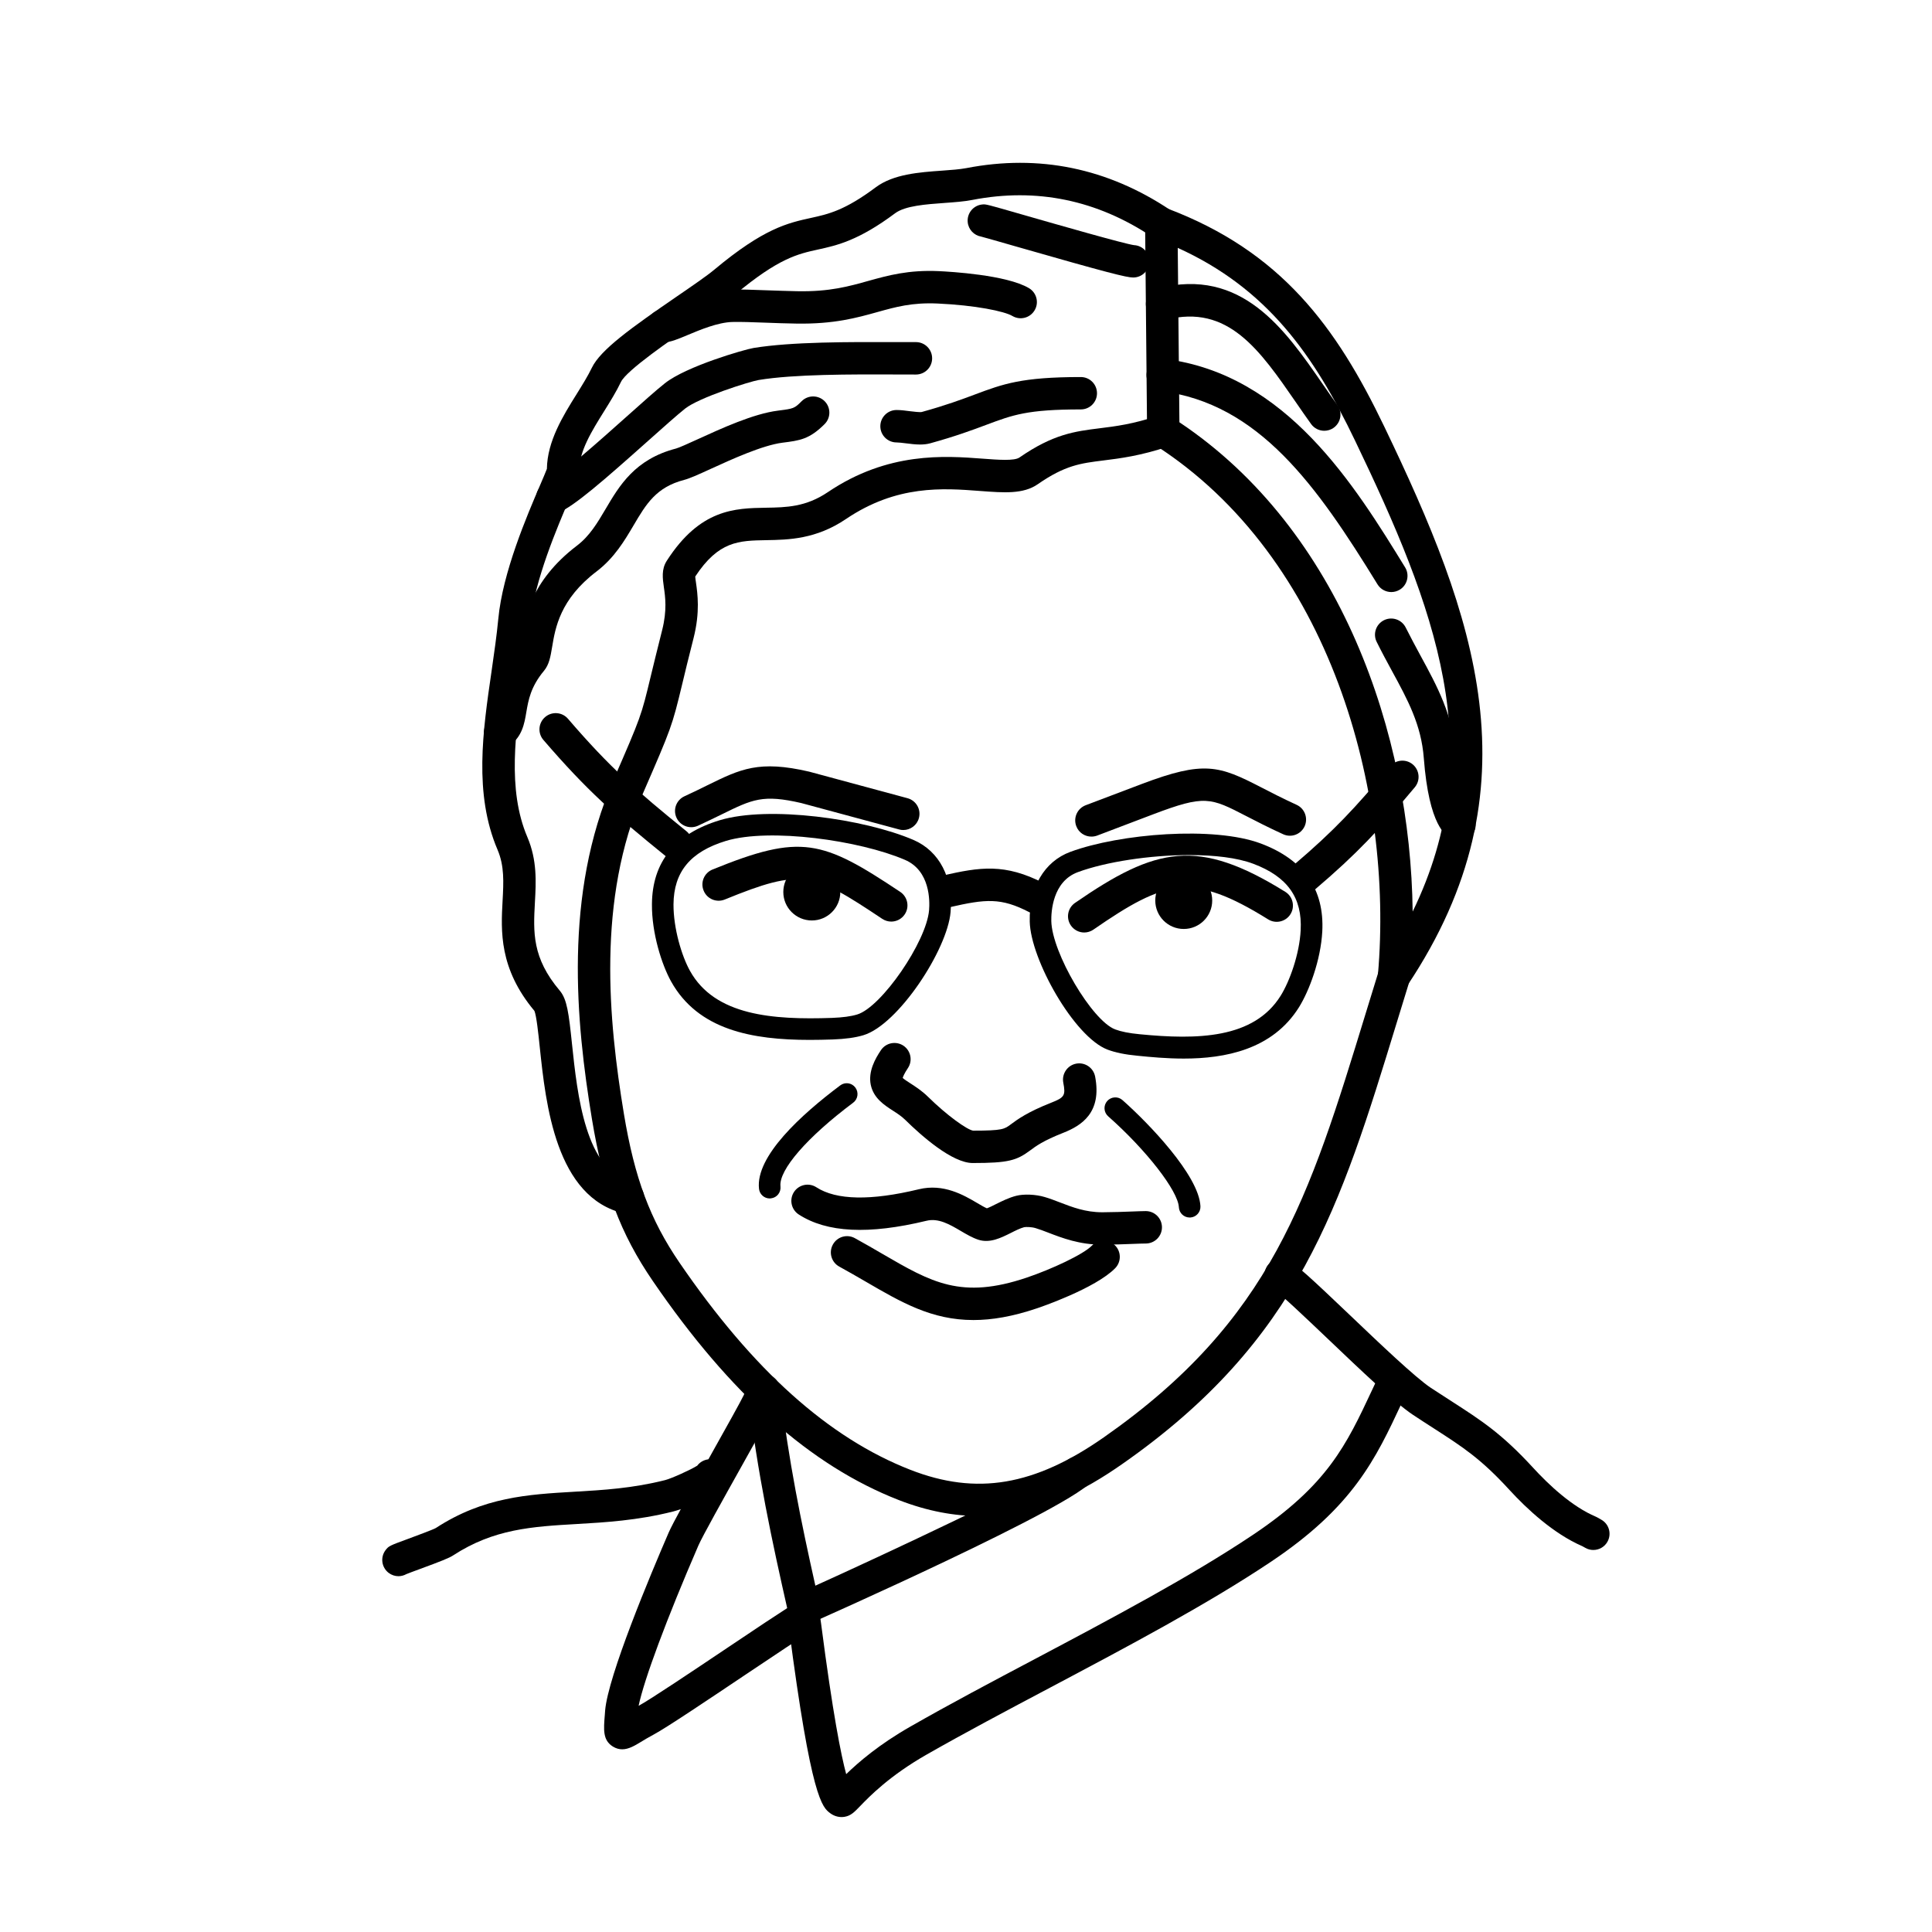 <?xml version="1.0" encoding="UTF-8"?>
<!DOCTYPE svg PUBLIC "-//W3C//DTD SVG 1.1//EN" "http://www.w3.org/Graphics/SVG/1.1/DTD/svg11.dtd">
<!-- Creator: CorelDRAW 2018 (64-Bit) -->
<svg xmlns="http://www.w3.org/2000/svg" xml:space="preserve" width="845px" height="845px" version="1.1" style="shape-rendering:geometricPrecision; text-rendering:geometricPrecision; image-rendering:optimizeQuality; fill-rule:evenodd; clip-rule:evenodd"
viewBox="0 0 361.04 361.04"
 xmlns:xlink="http://www.w3.org/1999/xlink">
 <defs>
  <style type="text/css">
   <![CDATA[
    .fil0 {fill:none}
    .fil2 {fill:black}
    .fil1 {fill:black;fill-rule:nonzero}
   ]]>
  </style>
 </defs>
 <g id="Слой_x0020_1">
  <rect class="fil0" width="361.04" height="361.04"/>
 </g>
 <g id="_1">
  <path class="fil1" d="M126.36 160.71c-0.67,0 -1.34,-0.22 -1.9,-0.67 -9.63,-7.81 -14.71,-12.23 -22.92,-21.77 -1.09,-1.27 -0.94,-3.18 0.33,-4.27 1.26,-1.09 3.18,-0.95 4.27,0.32 7.88,9.17 12.79,13.44 22.13,21.01 1.3,1.05 1.5,2.96 0.44,4.26 -0.59,0.74 -1.47,1.12 -2.35,1.12z"/>
  <path class="fil1" d="M243.8 166.93c-0.86,0 -1.71,-0.36 -2.31,-1.07 -1.09,-1.27 -0.93,-3.18 0.34,-4.27 7.58,-6.45 11.49,-10.7 17.92,-18.36 1.07,-1.28 2.98,-1.45 4.26,-0.38 1.28,1.08 1.45,2.99 0.38,4.27 -6.66,7.94 -10.72,12.35 -18.63,19.08 -0.57,0.49 -1.27,0.73 -1.96,0.73z"/>
  <path class="fil1" d="M203.96 156.34c-1.23,0 -2.38,-0.74 -2.83,-1.95 -0.6,-1.56 0.19,-3.31 1.75,-3.91l10.45 -3.96c11.69,-4.43 14.48,-3.45 22.36,0.62 1.84,0.95 3.93,2.03 6.61,3.26 1.52,0.69 2.19,2.49 1.5,4.01 -0.7,1.52 -2.49,2.19 -4.01,1.49 -2.82,-1.29 -5.07,-2.45 -6.87,-3.38 -6.73,-3.48 -7.76,-4.01 -17.44,-0.34l-10.45 3.97c-0.35,0.13 -0.72,0.19 -1.07,0.19z"/>
  <path class="fil1" d="M168.8 155.11c-0.26,0 -0.53,-0.03 -0.79,-0.11l-18.27 -4.93c-7.18,-1.66 -9.12,-0.71 -14.88,2.12 -1.3,0.63 -2.74,1.34 -4.43,2.12 -1.52,0.69 -3.32,0.02 -4.01,-1.5 -0.7,-1.52 -0.03,-3.31 1.49,-4.01 1.63,-0.75 3.03,-1.43 4.27,-2.05 6.21,-3.05 9.64,-4.73 19.03,-2.55l18.37 4.96c1.62,0.43 2.58,2.09 2.14,3.71 -0.36,1.35 -1.59,2.24 -2.92,2.24z"/>
  <path class="fil1" d="M166.55 172.22c-0.58,0 -1.16,-0.17 -1.68,-0.51 -13.09,-8.73 -15.01,-9.49 -29.44,-3.61 -1.55,0.63 -3.32,-0.12 -3.94,-1.67 -0.64,-1.55 0.11,-3.31 1.66,-3.94 16.56,-6.74 20.48,-5.55 35.08,4.18 1.39,0.93 1.77,2.81 0.84,4.2 -0.58,0.87 -1.54,1.35 -2.52,1.35z"/>
  <path class="fil1" d="M202.61 174.26c-0.96,0 -1.9,-0.46 -2.49,-1.31 -0.95,-1.38 -0.61,-3.26 0.77,-4.22 15.15,-10.46 22.95,-12.22 39.3,-2.07 1.42,0.88 1.85,2.75 0.97,4.17 -0.88,1.42 -2.75,1.86 -4.17,0.98 -14.19,-8.82 -19.16,-7.41 -32.66,1.91 -0.52,0.36 -1.12,0.54 -1.72,0.54z"/>
  <path class="fil2" d="M151.71 161.37c2.94,0 5.32,2.38 5.32,5.32 0,2.94 -2.38,5.32 -5.32,5.32 -2.94,0 -5.33,-2.38 -5.33,-5.32 0,-2.94 2.39,-5.32 5.33,-5.32z"/>
  <path class="fil2" d="M221.21 162.95c2.94,0 5.32,2.39 5.32,5.33 0,2.94 -2.38,5.32 -5.32,5.32 -2.94,0 -5.32,-2.38 -5.32,-5.32 0,-2.94 2.38,-5.33 5.32,-5.33z"/>
  <path class="fil1" d="M193.73 170.8c-0.47,0 -0.94,-0.11 -1.39,-0.34 -5.31,-2.75 -8.13,-2.46 -14.81,-0.94 -1.63,0.36 -3.26,-0.65 -3.62,-2.28 -0.38,-1.64 0.65,-3.26 2.28,-3.63 6.93,-1.57 11.56,-2.34 18.93,1.47 1.49,0.77 2.07,2.6 1.3,4.08 -0.54,1.05 -1.59,1.64 -2.69,1.64z"/>
  <path class="fil1" d="M220.4 78.91c30.2,20.18 43.2,58.32 43.59,91.44 14.58,-29.98 4.22,-56.8 -10.77,-88.02 -7.71,-16.06 -16.45,-28.44 -33.13,-36.01l0.31 32.59zm40.12 106.54c-0.33,0 -0.67,-0.06 -1,-0.18 -1.31,-0.45 -2.14,-1.74 -2.02,-3.12 2.97,-34.12 -8.79,-77.98 -41.75,-99.04 -0.86,-0.55 -1.38,-1.5 -1.39,-2.52l-0.37 -38.79c-0.01,-1 0.48,-1.94 1.3,-2.51 0.82,-0.58 1.87,-0.71 2.8,-0.35 21.31,8.04 31.64,22.12 40.59,40.77 16.94,35.28 28.96,67.49 4.36,104.39 -0.57,0.86 -1.53,1.35 -2.52,1.35z"/>
  <path class="fil1" d="M247.47 80.5c-0.94,0 -1.87,-0.44 -2.46,-1.26 -0.94,-1.3 -1.85,-2.63 -2.77,-3.96 -6.85,-9.92 -12.74,-18.49 -24.33,-15.53 -1.62,0.42 -3.27,-0.56 -3.68,-2.18 -0.42,-1.62 0.56,-3.27 2.18,-3.69 15.65,-3.99 23.71,7.67 30.81,17.96 0.9,1.3 1.8,2.6 2.71,3.87 0.98,1.36 0.66,3.25 -0.7,4.23 -0.53,0.38 -1.15,0.56 -1.76,0.56z"/>
  <path class="fil1" d="M260 110.64c-1.01,0 -2.01,-0.51 -2.58,-1.44 -11.31,-18.41 -22.17,-33.84 -40.52,-36.11 -1.65,-0.2 -2.83,-1.71 -2.63,-3.37 0.21,-1.66 1.69,-2.85 3.38,-2.64 22.73,2.81 35.56,23.7 44.93,38.95 0.87,1.42 0.43,3.29 -0.99,4.16 -0.5,0.3 -1.04,0.45 -1.59,0.45z"/>
  <path class="fil1" d="M272.73 157.18c-0.5,0 -1.01,-0.12 -1.48,-0.39 -1.04,-0.58 -4.2,-2.36 -5.18,-15.13 -0.47,-6.21 -3,-10.87 -5.94,-16.26 -0.94,-1.73 -1.91,-3.52 -2.86,-5.44 -0.75,-1.49 -0.14,-3.31 1.36,-4.06 1.5,-0.74 3.31,-0.13 4.06,1.37 0.92,1.84 1.86,3.57 2.76,5.24 3.13,5.75 6.09,11.18 6.66,18.7 0.46,5.95 1.56,9.61 2.23,10.38 1.36,0.85 1.83,2.63 1.03,4.05 -0.56,0.99 -1.58,1.54 -2.64,1.54z"/>
  <path class="fil1" d="M183.03 283.31c-4.63,0 -9.65,-0.88 -15.07,-2.99 -16.47,-6.42 -31.51,-19.8 -45.95,-40.91 -6.06,-8.84 -9.25,-17.33 -11.39,-30.28 -3.02,-18.27 -5.29,-41.97 4,-63.33 5.2,-11.96 5.2,-11.96 6.99,-19.43 0.52,-2.14 1.18,-4.87 2.13,-8.62 0.94,-3.72 0.58,-6.21 0.32,-8.02 -0.23,-1.64 -0.48,-3.34 0.54,-4.93 6.23,-9.7 12.75,-9.82 18.51,-9.92 3.84,-0.06 7.47,-0.13 11.59,-2.91 11.24,-7.59 21.88,-6.79 28.91,-6.26 2.92,0.22 5.93,0.45 6.89,-0.21 6.34,-4.39 10.35,-4.89 15.01,-5.47 2.92,-0.36 6.23,-0.77 10.91,-2.34 1.58,-0.53 3.3,0.32 3.83,1.9 0.54,1.59 -0.32,3.3 -1.9,3.84 -5.26,1.76 -9.05,2.23 -12.1,2.61 -4.33,0.54 -7.19,0.89 -12.31,4.44 -2.71,1.88 -6.27,1.61 -10.78,1.27 -6.94,-0.53 -15.57,-1.18 -25.07,5.24 -5.6,3.79 -10.75,3.88 -14.88,3.95 -5.16,0.09 -8.91,0.15 -13.29,6.8 0.02,0.29 0.08,0.74 0.14,1.13 0.29,2.05 0.79,5.48 -0.45,10.37 -0.95,3.71 -1.6,6.42 -2.11,8.55 -1.92,7.98 -2.02,8.21 -7.33,20.43 -8.66,19.91 -6.46,42.48 -3.58,59.92 1.99,12 4.9,19.8 10.41,27.85 13.74,20.07 27.86,32.73 43.15,38.69 12.35,4.81 23.14,2.99 36.11,-6.07 31.41,-21.94 38.39,-44.74 48.96,-79.26 0.78,-2.55 1.58,-5.16 2.41,-7.83 0.49,-1.6 2.19,-2.48 3.79,-2 1.6,0.5 2.49,2.2 1.99,3.79 -0.82,2.66 -1.62,5.26 -2.4,7.81 -10.54,34.44 -18.16,59.32 -51.28,82.46 -6.93,4.84 -15.73,9.73 -26.7,9.73z"/>
  <path class="fil1" d="M117.35 226.85c-0.22,0 -0.45,-0.02 -0.68,-0.08 -12.84,-2.93 -14.69,-20.54 -15.8,-31.06 -0.27,-2.63 -0.62,-5.88 -1,-6.8 -6.63,-7.93 -6.26,-14.94 -5.95,-20.58 0.19,-3.49 0.35,-6.51 -0.94,-9.53 -4.46,-10.46 -2.76,-22.14 -1.11,-33.44 0.49,-3.4 0.95,-6.6 1.25,-9.72 0.81,-8.68 5.36,-19.28 7.81,-24.98 0.5,-1.17 1.06,-2.47 1.27,-3.04 0.08,-5.18 2.99,-9.87 5.58,-14.01 1.07,-1.72 2.08,-3.35 2.82,-4.88 1.61,-3.36 7.35,-7.47 15.93,-13.36 2.86,-1.96 5.56,-3.81 6.96,-4.98 9.26,-7.74 13.74,-8.72 18.08,-9.67 3.23,-0.71 6.28,-1.38 12.09,-5.72 3.3,-2.46 8.13,-2.81 12.39,-3.11 1.7,-0.12 3.3,-0.24 4.52,-0.47 13.59,-2.64 26.42,0 38.13,7.83 1.39,0.93 1.77,2.81 0.84,4.2 -0.93,1.39 -2.81,1.77 -4.2,0.84 -10.34,-6.92 -21.65,-9.25 -33.62,-6.93 -1.57,0.31 -3.35,0.43 -5.24,0.57 -3.43,0.25 -7.32,0.52 -9.2,1.92 -6.86,5.12 -10.87,6 -14.41,6.78 -3.79,0.83 -7.37,1.62 -15.49,8.4 -1.63,1.36 -4.31,3.2 -7.42,5.34 -4.5,3.08 -12.87,8.83 -13.91,10.99 -0.87,1.82 -2.02,3.67 -3.13,5.45 -2.32,3.72 -4.72,7.56 -4.67,11.14 0.01,0.98 -0.36,1.86 -1.76,5.1 -2.31,5.39 -6.62,15.43 -7.35,23.15 -0.3,3.28 -0.8,6.71 -1.28,10.03 -1.53,10.47 -3.1,21.3 0.69,30.2 1.84,4.32 1.63,8.34 1.41,12.23 -0.3,5.54 -0.55,10.32 4.65,16.47 1.36,1.61 1.68,4.21 2.28,9.95 1,9.48 2.51,23.82 11.13,25.79 1.63,0.37 2.65,2 2.28,3.63 -0.32,1.4 -1.57,2.35 -2.95,2.35z"/>
  <path class="fil1" d="M93.47 139.88c-0.96,0 -1.9,-0.45 -2.49,-1.3 -0.96,-1.37 -0.61,-3.26 0.76,-4.22 0.28,-0.19 0.43,-1 0.65,-2.31 0.43,-2.48 1.06,-6.22 4.48,-10.41 0.1,-0.33 0.23,-1.11 0.34,-1.75 0.65,-3.94 1.87,-11.28 10.59,-17.91 2.4,-1.82 3.84,-4.27 5.37,-6.86 2.57,-4.36 5.48,-9.31 13.16,-11.3 0.58,-0.15 2.43,-1 4.06,-1.74 4.4,-2.01 10.41,-4.77 14.98,-5.34 2.95,-0.38 3.06,-0.39 4.44,-1.77 1.19,-1.18 3.1,-1.18 4.29,0 1.18,1.18 1.18,3.1 0,4.28 -2.85,2.85 -4.64,3.07 -7.89,3.48 -3.73,0.48 -9.49,3.11 -13.3,4.85 -2.53,1.16 -4.02,1.83 -5.06,2.1 -5.25,1.37 -7.11,4.52 -9.46,8.51 -1.68,2.84 -3.58,6.07 -6.92,8.61 -6.81,5.17 -7.7,10.54 -8.29,14.09 -0.31,1.84 -0.55,3.29 -1.52,4.46 -2.5,3 -2.92,5.5 -3.3,7.71 -0.36,2.16 -0.78,4.62 -3.17,6.28 -0.52,0.36 -1.13,0.54 -1.72,0.54z"/>
  <path class="fil1" d="M103.22 96.02c-1.2,0 -2.34,-0.72 -2.81,-1.92 -0.62,-1.55 0.15,-3.31 1.7,-3.92 2.1,-0.83 10.13,-7.99 14.92,-12.27 2.99,-2.67 5.57,-4.98 7.21,-6.28 4,-3.18 14.87,-6.32 16.57,-6.6 7.11,-1.17 17.96,-1.13 26.68,-1.1l3.67 0c1.68,0 3.03,1.36 3.03,3.03 0,1.67 -1.35,3.03 -3.03,3.03l-3.69 -0.01c-8.48,-0.03 -19.06,-0.06 -25.68,1.03 -1.68,0.28 -11.14,3.26 -13.78,5.36 -1.5,1.2 -4.15,3.56 -6.94,6.05 -8.24,7.35 -13.85,12.25 -16.74,13.39 -0.36,0.15 -0.74,0.21 -1.11,0.21z"/>
  <path class="fil1" d="M125.53 58.3c0,0 0,0 0.01,0 -0.01,0 -0.01,0 -0.01,0zm0.01 0c0,0 0,0.01 0,0.01 0,0 0,-0.01 0,-0.01zm-1.43 5.66c-0.63,0 -1.22,-0.16 -1.81,-0.54 -1.42,-0.9 -1.83,-2.77 -0.94,-4.18 0.62,-0.97 1.7,-1.47 2.77,-1.4 0.46,-0.15 1.28,-0.5 1.97,-0.79 2.83,-1.19 6.71,-2.82 10.57,-2.94 1.79,-0.04 4.04,0.04 6.64,0.14 1.77,0.06 3.68,0.13 5.61,0.17 6.16,0.13 9.82,-0.94 13.4,-1.94 3.65,-1.01 7.42,-2.07 13.14,-1.81 2.08,0.1 12.64,0.69 16.83,3.18 1.43,0.85 1.91,2.71 1.05,4.14 -0.85,1.44 -2.71,1.91 -4.15,1.06 -1.5,-0.89 -6.92,-2.01 -14,-2.33 -4.76,-0.21 -7.76,0.63 -11.24,1.6 -3.81,1.06 -8.08,2.27 -15.13,2.15 -1.98,-0.03 -3.93,-0.1 -5.74,-0.17 -2.49,-0.09 -4.65,-0.17 -6.23,-0.13 -2.73,0.08 -6.01,1.46 -8.4,2.46 -1.81,0.76 -3.15,1.33 -4.34,1.33z"/>
  <path class="fil1" d="M171.93 83.07c-0.89,0 -1.79,-0.12 -2.68,-0.23 -0.63,-0.08 -1.29,-0.16 -1.71,-0.16 -1.67,0 -3.03,-1.36 -3.03,-3.03 0,-1.67 1.36,-3.03 3.03,-3.03 0.81,0 1.66,0.11 2.48,0.22 0.69,0.08 1.85,0.23 2.23,0.15 4.53,-1.25 7.42,-2.33 9.96,-3.28 5.24,-1.96 8.7,-3.25 19.77,-3.25 1.67,0 3.02,1.35 3.02,3.03 0,1.67 -1.35,3.02 -3.02,3.02 -9.98,0 -12.7,1.02 -17.64,2.87 -2.54,0.95 -5.69,2.13 -10.5,3.46 -0.62,0.17 -1.26,0.23 -1.91,0.23z"/>
  <path class="fil1" d="M211.76 51.86c-1.22,0 -4.71,-0.87 -21.9,-5.8 -2.89,-0.83 -5.88,-1.69 -6.52,-1.85 -1.32,-0.23 -2.37,-1.31 -2.5,-2.7 -0.16,-1.67 1.07,-3.15 2.73,-3.3 0.68,-0.07 0.67,-0.07 7.97,2.03 6.03,1.73 18.54,5.32 20.38,5.57 1.6,0.08 2.87,1.4 2.87,3.03 0,1.67 -1.35,3.02 -3.03,3.02z"/>
  <path class="fil1" d="M181.78 217.34c-3.84,0 -9.56,-5.06 -12.63,-8.08 -0.66,-0.66 -1.49,-1.19 -2.29,-1.71 -1.62,-1.04 -3.62,-2.34 -4.14,-4.83 -0.51,-2.51 0.85,-4.9 1.91,-6.48 0.94,-1.39 2.82,-1.75 4.21,-0.82 1.38,0.94 1.75,2.82 0.81,4.2 -0.68,1.02 -0.89,1.58 -0.96,1.82 0.29,0.27 0.95,0.7 1.45,1.02 0.96,0.62 2.15,1.39 3.26,2.48 3.59,3.54 7.34,6.19 8.45,6.35 5.49,0 5.85,-0.28 7.05,-1.18 1.22,-0.9 3.06,-2.28 7.56,-4.05 2.47,-0.97 2.7,-1.35 2.24,-3.74 -0.31,-1.64 0.76,-3.23 2.4,-3.55 1.65,-0.31 3.23,0.76 3.55,2.41 1.29,6.73 -2.51,9.16 -5.97,10.52 -3.74,1.47 -5.14,2.51 -6.15,3.27 -2.54,1.89 -4.07,2.37 -10.75,2.37z"/>
  <path class="fil1" d="M222.31 227.52c-1.06,0 -1.95,-0.83 -2.01,-1.91 -0.16,-3.08 -6.09,-10.71 -13.22,-17.01 -0.83,-0.74 -0.91,-2.01 -0.17,-2.85 0.74,-0.83 2.02,-0.91 2.85,-0.17 4.9,4.33 14.27,14.06 14.57,19.82 0.06,1.11 -0.79,2.06 -1.9,2.12 -0.04,0 -0.08,0 -0.12,0z"/>
  <path class="fil1" d="M143.84 223.96c-1.01,0 -1.89,-0.76 -2,-1.8 -0.69,-6.07 7.88,-13.86 15.18,-19.33 0.89,-0.67 2.15,-0.49 2.82,0.4 0.67,0.9 0.49,2.16 -0.4,2.83 -8.6,6.44 -13.94,12.58 -13.59,15.65 0.12,1.11 -0.67,2.11 -1.78,2.23 -0.08,0.01 -0.15,0.02 -0.23,0.02z"/>
  <path class="fil1" d="M135.67 157.14c-6.65,2.02 -9.77,5.79 -9.81,11.87 -0.02,4.48 1.53,9.64 3.08,12.42 4.66,8.39 15.51,9.17 26.52,8.79 2.04,-0.08 3.54,-0.28 4.73,-0.64 4.53,-1.37 12.93,-13.57 13.43,-19.49 0.14,-1.69 0.23,-7.38 -4.52,-9.41 -8.44,-3.63 -25.24,-6.01 -33.43,-3.54zm15.66 37.19c-10.77,0 -20.87,-1.84 -25.93,-10.94 -1.74,-3.14 -3.61,-8.99 -3.57,-14.4 0.05,-7.9 4.31,-13.18 12.67,-15.71 9.13,-2.76 26.95,-0.29 36.2,3.68 4.87,2.1 7.47,7.13 6.94,13.46 -0.59,7.06 -9.78,21.06 -16.28,23.03 -1.53,0.46 -3.36,0.71 -5.76,0.8 -1.43,0.05 -2.86,0.08 -4.27,0.08z"/>
  <path class="fil1" d="M222.29 159.79c-7.41,0 -15.67,1.27 -20.87,3.19 -4.74,1.75 -4.99,7.44 -4.96,9.14 0.13,5.94 7.61,18.62 11.94,20.25 1.13,0.42 2.58,0.71 4.56,0.9 10.72,1.05 21.32,0.89 26.36,-7.19 1.68,-2.69 3.51,-7.76 3.74,-12.23 0.33,-6.09 -2.48,-10.04 -8.85,-12.43 -3.01,-1.14 -7.3,-1.63 -11.92,-1.63zm-1.08 38.03c-3.23,0 -6.24,-0.29 -8.64,-0.53 -2.34,-0.22 -4.12,-0.59 -5.59,-1.14 -6.24,-2.35 -14.4,-16.87 -14.55,-23.94 -0.14,-6.34 2.7,-11.21 7.59,-13.02 9.27,-3.42 26.85,-4.85 35.62,-1.55 8.02,3.02 11.87,8.54 11.46,16.42 -0.29,5.4 -2.46,11.12 -4.35,14.16 -4.97,7.96 -13.88,9.6 -21.54,9.6z"/>
  <path class="fil1" d="M205.97 232.6c-4.23,0 -7.48,-1.25 -10.1,-2.26 -0.84,-0.32 -1.61,-0.62 -2.36,-0.84 -0.72,-0.22 -1.79,-0.24 -2.12,-0.17 -0.73,0.19 -1.64,0.64 -2.52,1.09 -1.83,0.91 -3.9,1.95 -6.05,1.25 -1.12,-0.37 -2.17,-0.99 -3.28,-1.64 -2.04,-1.2 -4.16,-2.45 -6.4,-1.9 -10.81,2.61 -18.62,2.23 -23.88,-1.18 -1.4,-0.91 -1.8,-2.79 -0.89,-4.19 0.91,-1.4 2.79,-1.8 4.19,-0.89 3.73,2.42 10.17,2.54 19.15,0.37 4.62,-1.12 8.4,1.1 10.9,2.57 0.68,0.4 1.32,0.78 1.81,0.99 0.42,-0.14 1.19,-0.52 1.73,-0.8 1.12,-0.55 2.38,-1.19 3.77,-1.54 1.39,-0.36 3.63,-0.27 5.3,0.23 0.94,0.27 1.86,0.63 2.83,1 2.36,0.91 4.81,1.85 7.92,1.85l0.06 0c1.98,-0.01 3.92,-0.08 5.46,-0.14 1.12,-0.04 2.03,-0.08 2.62,-0.08 1.68,0 3.03,1.36 3.03,3.03 0,1.67 -1.35,3.03 -3.03,3.03 -0.53,0 -1.37,0.03 -2.39,0.07 -1.59,0.06 -3.61,0.14 -5.66,0.15l-0.09 0z"/>
  <path class="fil1" d="M181.9 246.68c-7.78,0 -13.44,-3.29 -20.06,-7.14 -1.57,-0.91 -3.22,-1.87 -5.01,-2.85 -1.46,-0.8 -2,-2.65 -1.19,-4.11 0.8,-1.47 2.64,-2.01 4.11,-1.2 1.83,1 3.52,1.99 5.14,2.93 9.19,5.34 14.74,8.57 26.98,4.44 4.59,-1.55 10.58,-4.32 12.19,-5.99 1.16,-1.2 3.08,-1.23 4.28,-0.06 1.2,1.16 1.23,3.08 0.07,4.28 -3.68,3.79 -14.16,7.36 -14.6,7.5 -4.57,1.55 -8.46,2.2 -11.91,2.2z"/>
  <path class="fil1" d="M198.76 273.78c0,0 0,0 0,0 0,0 0,0 0,0zm-48.54 29.83c-0.47,0 -0.94,-0.11 -1.37,-0.33 -0.8,-0.41 -1.38,-1.15 -1.58,-2.03 -3.05,-13.46 -5.72,-25.85 -7.52,-41.06 -0.2,-1.66 0.98,-3.17 2.64,-3.37 1.68,-0.2 3.17,0.99 3.37,2.65 1.61,13.57 3.94,24.91 6.61,36.85 11.78,-5.31 43.22,-19.99 46.64,-22.94 0.88,-1.18 2.49,-1.57 3.84,-0.88 1.48,0.78 2.05,2.61 1.27,4.09 -2.33,4.46 -52.2,26.56 -52.7,26.77 -0.38,0.17 -0.79,0.25 -1.2,0.25z"/>
  <g>
   <path class="fil1" d="M150.99 305.14l0 0 0 0zm-32.06 17.84l0.02 0 -0.02 0zm-2.66 3.92c-0.56,0 -1.14,-0.15 -1.73,-0.51 -1.91,-1.19 -1.75,-3.11 -1.51,-6l0.05 -0.71c0.53,-6.48 8.48,-25.42 11.87,-33.26 0.77,-1.78 3.75,-7.14 8.21,-15.11 2.4,-4.28 5.36,-9.58 5.85,-10.64 0.44,-1.36 1.78,-2.26 3.26,-2.06 1.66,0.21 2.83,1.73 2.62,3.39 -0.11,0.86 -0.13,0.97 -6.45,12.26 -3.22,5.76 -7.23,12.93 -7.93,14.56 -5.95,13.75 -10.16,25.08 -11.17,29.96 0.01,-0.01 0.01,-0.01 0.02,-0.02 2.08,-1.11 10.16,-6.53 16.66,-10.89 12.03,-8.07 12.58,-8.36 13.44,-8.59 1.62,-0.43 3.27,0.55 3.69,2.17 0.39,1.48 -0.4,3 -1.78,3.56 -1.13,0.62 -7.14,4.65 -11.98,7.89 -7.29,4.89 -14.82,9.94 -17.16,11.2 -1.03,0.55 -1.84,1.04 -2.48,1.43 -1.12,0.68 -2.27,1.37 -3.48,1.37z"/>
  </g>
  <path class="fil1" d="M157.27 339.56c-0.74,0 -1.47,-0.24 -2.1,-0.7 -1.51,-1.12 -3.58,-2.64 -7.74,-34.67 -0.1,-0.79 -0.17,-1.3 -0.19,-1.46 -0.26,-1.64 0.83,-3.19 2.46,-3.48 1.63,-0.29 3.18,0.76 3.49,2.39 0.03,0.11 0.11,0.74 0.25,1.77 2.19,16.9 3.74,24.62 4.69,28.13 2.34,-2.26 6.12,-5.54 12.02,-8.9 7.29,-4.17 15.14,-8.33 23.45,-12.72 14.17,-7.51 28.83,-15.27 40.48,-23.06 14.03,-9.38 17.52,-16.83 22.35,-27.15l1.07 -2.29c0.72,-1.51 2.52,-2.16 4.03,-1.44 1.52,0.71 2.16,2.52 1.45,4.03l-1.07 2.26c-4.84,10.36 -9.03,19.31 -24.46,29.62 -11.91,7.96 -26.71,15.8 -41.02,23.38 -8.26,4.37 -16.07,8.51 -23.28,12.62 -6.96,3.98 -10.66,7.81 -12.43,9.64 -1.07,1.11 -1.72,1.78 -2.87,1.98 -0.19,0.03 -0.39,0.05 -0.58,0.05z"/>
  <path class="fil1" d="M297.75 289.65c-0.5,0 -1.01,-0.12 -1.48,-0.39l-0.56 -0.31c-5.43,-2.35 -10.4,-7 -13.62,-10.51 -5.37,-5.86 -8.68,-7.99 -14.16,-11.52 -1.18,-0.76 -2.46,-1.58 -3.86,-2.51 -3.31,-2.18 -9.74,-8.31 -15.96,-14.24 -3.99,-3.8 -8.96,-8.53 -10.08,-9.2 -1.52,-0.7 -2.14,-2.48 -1.44,-4 0.71,-1.51 2.56,-2.15 4.07,-1.45 1.51,0.7 4.39,3.37 11.63,10.27 5.46,5.21 12.26,11.69 15.11,13.57 1.39,0.91 2.64,1.72 3.81,2.47 5.68,3.66 9.44,6.08 15.34,12.51 2.85,3.11 7.19,7.2 11.69,9.1 0.1,0.05 0.21,0.1 0.3,0.15l0.7 0.4c1.46,0.82 1.97,2.67 1.15,4.12 -0.55,0.99 -1.58,1.54 -2.64,1.54z"/>
  <g>
   <path class="fil1" d="M129.74 276.32c0,0 0,0 0,0 0,0 0,0 0,0zm0 0.01l0.02 0 -0.02 0zm-55.28 18.22c-0.64,0 -1.28,-0.21 -1.83,-0.62 -1.33,-1.02 -1.59,-2.92 -0.58,-4.25 0.6,-0.78 0.73,-0.83 4.27,-2.13 1.58,-0.59 4.52,-1.67 5.12,-2 8.9,-5.8 17.19,-6.28 25.98,-6.79 5.31,-0.31 10.8,-0.63 16.88,-2.17 1.19,-0.3 4.83,-1.95 6,-2.7 0.43,-0.57 1.06,-0.98 1.81,-1.14 1.64,-0.31 3.23,0.73 3.57,2.37 0.92,4.54 -9.78,7.31 -9.89,7.34 -6.64,1.68 -12.69,2.03 -18.02,2.34 -8.3,0.48 -15.48,0.9 -23.1,5.87 -0.75,0.49 -2.22,1.07 -6.26,2.56 -1.1,0.41 -2.05,0.75 -2.47,0.93 -0.45,0.25 -0.97,0.39 -1.48,0.39z"/>
  </g>
 </g>
</svg>
